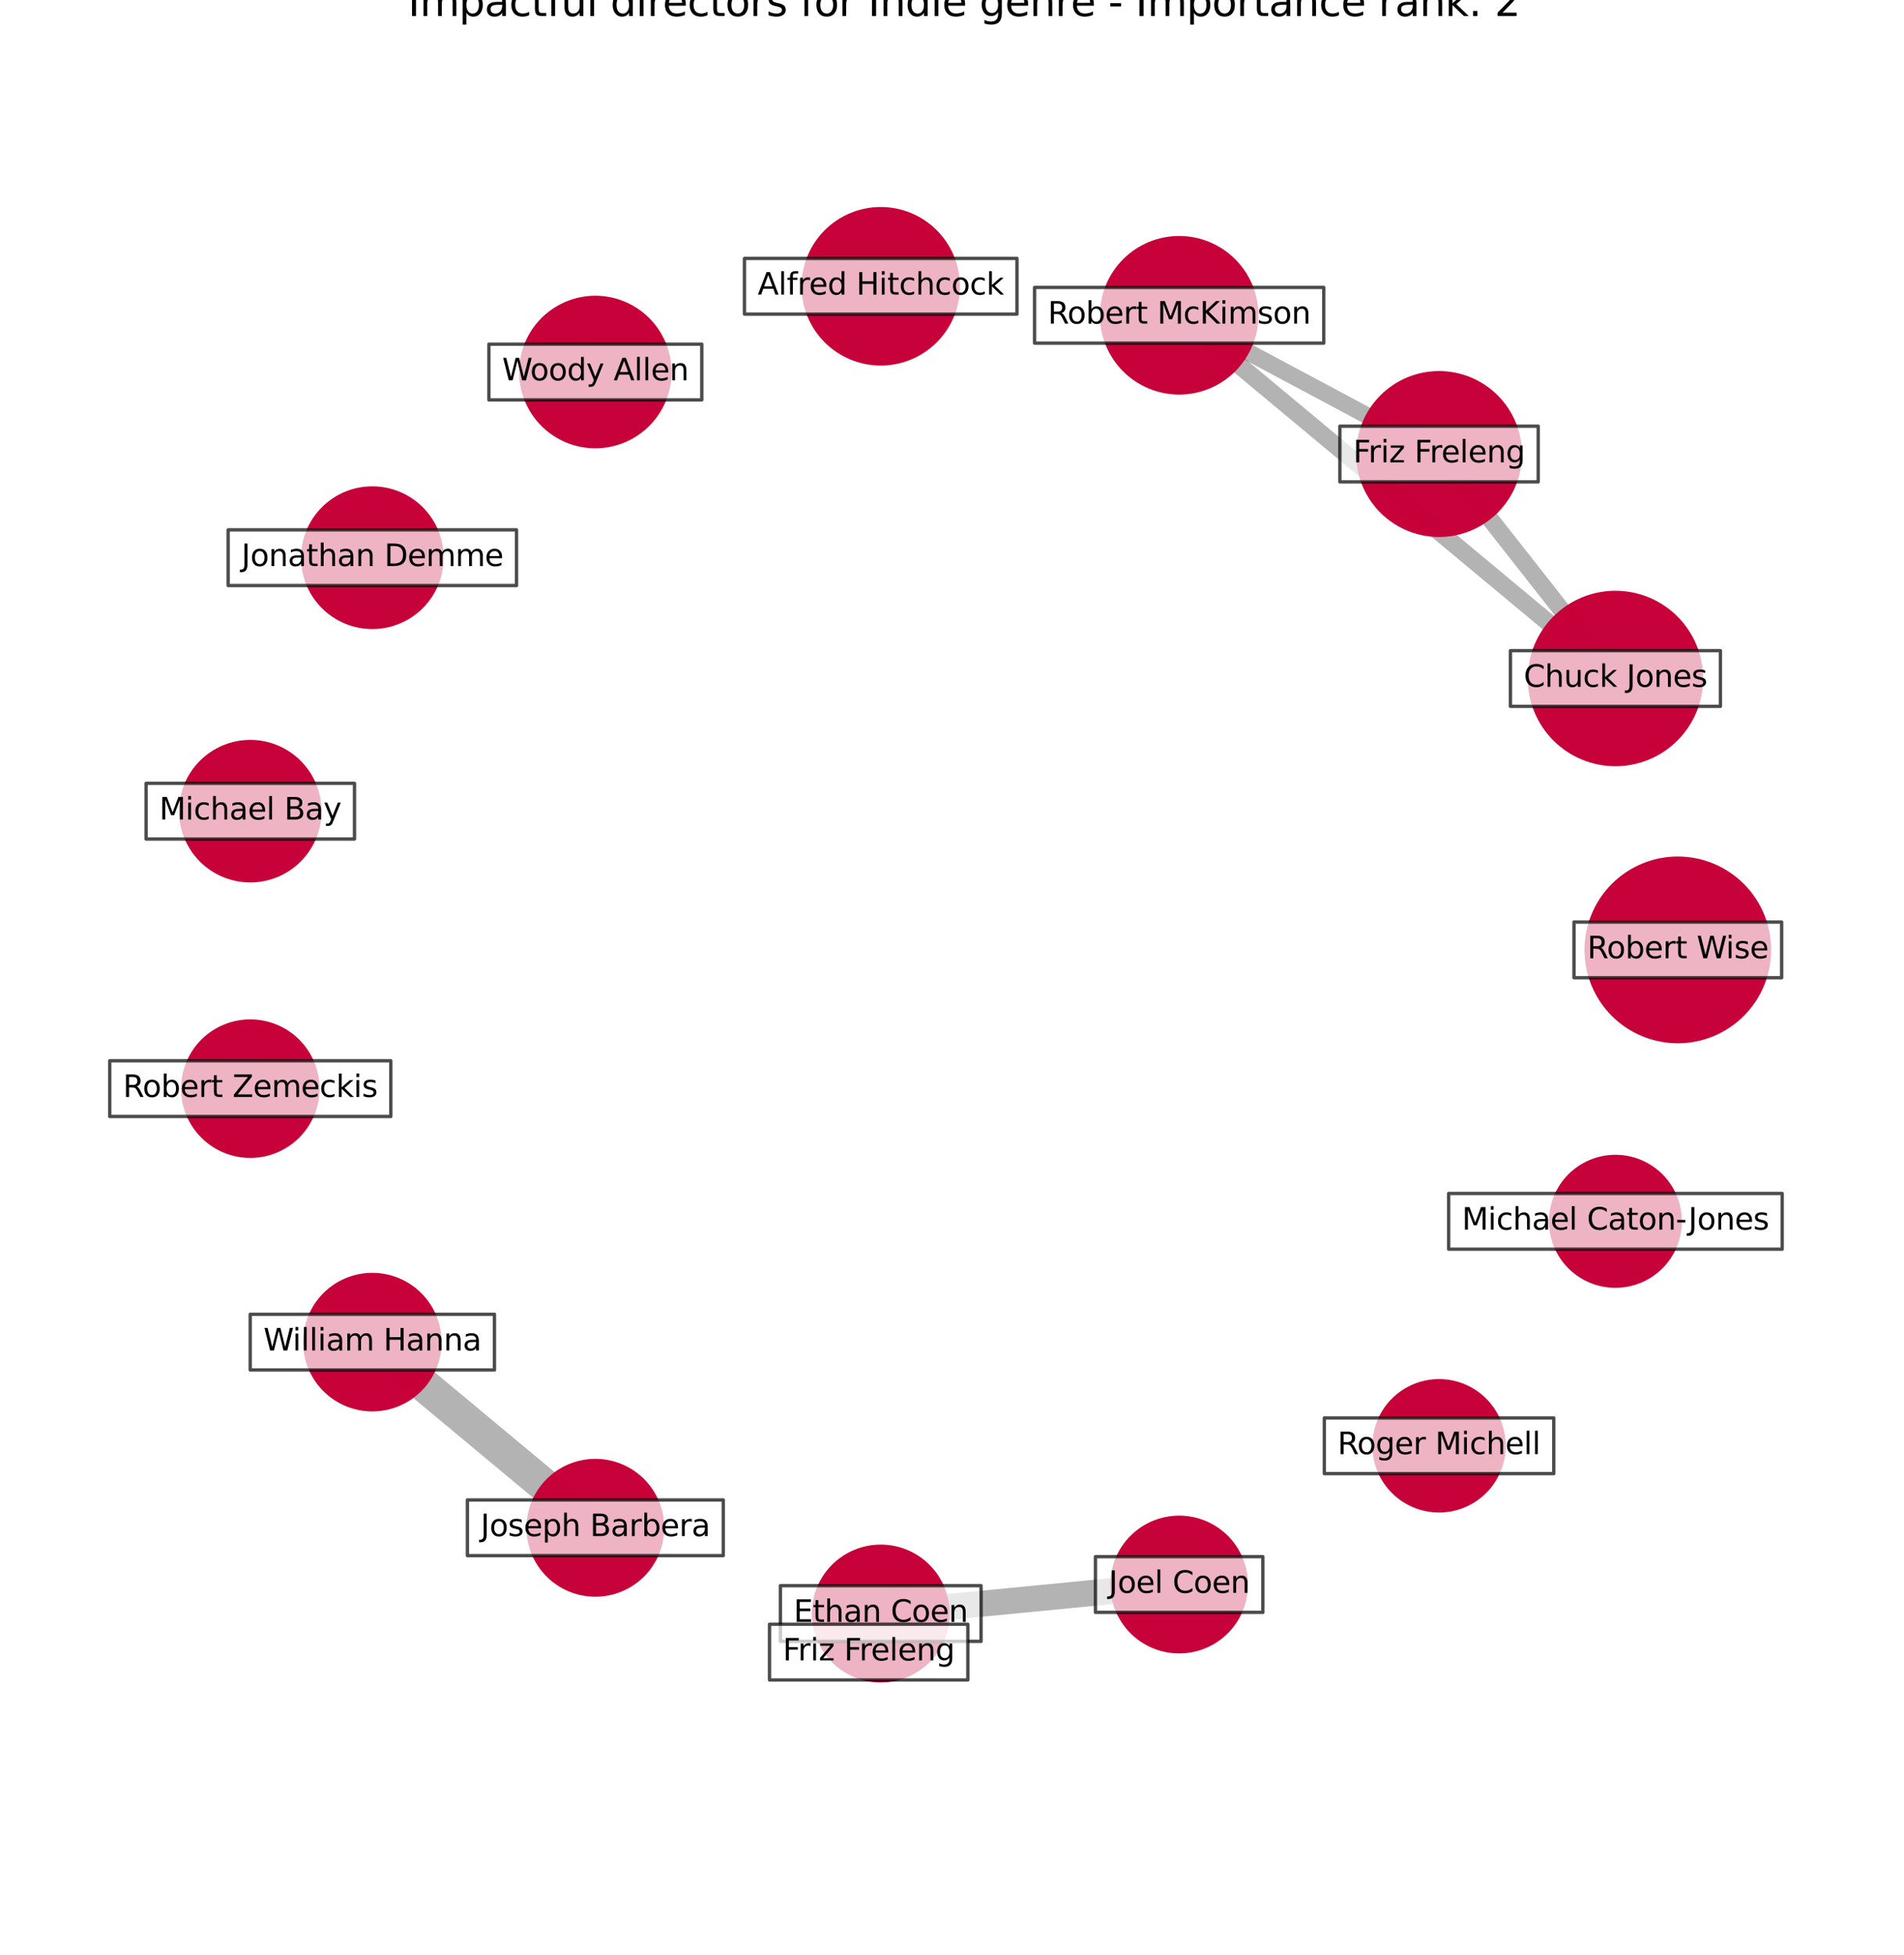 <?xml version="1.0" encoding="utf-8" standalone="no"?>
<!DOCTYPE svg PUBLIC "-//W3C//DTD SVG 1.1//EN"
  "http://www.w3.org/Graphics/SVG/1.1/DTD/svg11.dtd">
<svg xmlns:xlink="http://www.w3.org/1999/xlink" width="568.8pt" height="583.918pt" viewBox="0 0 568.8 583.918" xmlns="http://www.w3.org/2000/svg" version="1.1">
 <defs>
  <style type="text/css">*{stroke-linejoin: round; stroke-linecap: butt}</style>
 </defs>
 <g id="figure_1">
  <g id="patch_1">
   <path d="M 0 583.918 
L 568.8 583.918 
L 568.8 0 
L 0 0 
z
" style="fill: #ffffff"/>
  </g>
  <g id="axes_1">
   <g id="LineCollection_1">
    <path d="M 482.592 202.62 
L 429.9 135.584 
" clip-path="url(#pb9770c9f2b)" style="fill: none; stroke: #000000; stroke-opacity: 0.3; stroke-width: 5.162"/>
    <path d="M 482.592 202.62 
L 352.264 94.154 
" clip-path="url(#pb9770c9f2b)" style="fill: none; stroke: #000000; stroke-opacity: 0.3; stroke-width: 5.228"/>
    <path d="M 429.9 135.584 
L 352.264 94.154 
" clip-path="url(#pb9770c9f2b)" style="fill: none; stroke: #000000; stroke-opacity: 0.3; stroke-width: 5"/>
    <path d="M 111.231 400.796 
L 177.851 456.241 
" clip-path="url(#pb9770c9f2b)" style="fill: none; stroke: #000000; stroke-opacity: 0.3; stroke-width: 10"/>
    <path d="M 263.11 481.846 
L 352.264 473.185 
" clip-path="url(#pb9770c9f2b)" style="fill: none; stroke: #000000; stroke-opacity: 0.3; stroke-width: 7.767"/>
   </g>
   <g id="PathCollection_1">
    <path d="M 501.231 311.055 
C 508.494 311.055 515.46 308.17 520.596 303.034 
C 525.731 297.899 528.617 290.932 528.617 283.669 
C 528.617 276.406 525.731 269.44 520.596 264.304 
C 515.46 259.169 508.494 256.283 501.231 256.283 
C 493.968 256.283 487.001 259.169 481.866 264.304 
C 476.73 269.44 473.845 276.406 473.845 283.669 
C 473.845 290.932 476.73 297.899 481.866 303.034 
C 487.001 308.17 493.968 311.055 501.231 311.055 
z
" clip-path="url(#pb9770c9f2b)" style="fill: #c70039; fill-opacity: 0.99; stroke: #c70039; stroke-opacity: 0.99"/>
    <path d="M 482.592 228.32 
C 489.408 228.32 495.946 225.612 500.765 220.793 
C 505.585 215.973 508.293 209.435 508.293 202.62 
C 508.293 195.804 505.585 189.266 500.765 184.447 
C 495.946 179.627 489.408 176.919 482.592 176.919 
C 475.776 176.919 469.239 179.627 464.419 184.447 
C 459.6 189.266 456.892 195.804 456.892 202.62 
C 456.892 209.435 459.6 215.973 464.419 220.793 
C 469.239 225.612 475.776 228.32 482.592 228.32 
z
" clip-path="url(#pb9770c9f2b)" style="fill: #c70039; fill-opacity: 0.99; stroke: #c70039; stroke-opacity: 0.99"/>
    <path d="M 429.9 159.863 
C 436.339 159.863 442.514 157.304 447.067 152.752 
C 451.62 148.199 454.178 142.023 454.178 135.584 
C 454.178 129.145 451.62 122.969 447.067 118.417 
C 442.514 113.864 436.339 111.306 429.9 111.306 
C 423.461 111.306 417.285 113.864 412.732 118.417 
C 408.179 122.969 405.621 129.145 405.621 135.584 
C 405.621 142.023 408.179 148.199 412.732 152.752 
C 417.285 157.304 423.461 159.863 429.9 159.863 
z
" clip-path="url(#pb9770c9f2b)" style="fill: #c70039; fill-opacity: 0.99; stroke: #c70039; stroke-opacity: 0.99"/>
    <path d="M 352.264 117.335 
C 358.412 117.335 364.309 114.892 368.656 110.545 
C 373.003 106.198 375.445 100.302 375.445 94.154 
C 375.445 88.006 373.003 82.109 368.656 77.762 
C 364.309 73.415 358.412 70.973 352.264 70.973 
C 346.117 70.973 340.22 73.415 335.873 77.762 
C 331.526 82.109 329.083 88.006 329.083 94.154 
C 329.083 100.302 331.526 106.198 335.873 110.545 
C 340.22 114.892 346.117 117.335 352.264 117.335 
z
" clip-path="url(#pb9770c9f2b)" style="fill: #c70039; fill-opacity: 0.99; stroke: #c70039; stroke-opacity: 0.99"/>
    <path d="M 263.11 108.668 
C 269.256 108.668 275.151 106.226 279.497 101.88 
C 283.843 97.534 286.285 91.639 286.285 85.493 
C 286.285 79.346 283.843 73.451 279.497 69.105 
C 275.151 64.759 269.256 62.317 263.11 62.317 
C 256.963 62.317 251.068 64.759 246.722 69.105 
C 242.376 73.451 239.934 79.346 239.934 85.493 
C 239.934 91.639 242.376 97.534 246.722 101.88 
C 251.068 106.226 256.963 108.668 263.11 108.668 
z
" clip-path="url(#pb9770c9f2b)" style="fill: #c70039; fill-opacity: 0.99; stroke: #c70039; stroke-opacity: 0.99"/>
    <path d="M 177.851 133.377 
C 183.76 133.377 189.427 131.029 193.605 126.852 
C 197.783 122.674 200.13 117.006 200.13 111.098 
C 200.13 105.189 197.783 99.522 193.605 95.344 
C 189.427 91.166 183.76 88.819 177.851 88.819 
C 171.943 88.819 166.276 91.166 162.098 95.344 
C 157.92 99.522 155.572 105.189 155.572 111.098 
C 155.572 117.006 157.92 122.674 162.098 126.852 
C 166.276 131.029 171.943 133.377 177.851 133.377 
z
" clip-path="url(#pb9770c9f2b)" style="fill: #c70039; fill-opacity: 0.99; stroke: #c70039; stroke-opacity: 0.99"/>
    <path d="M 111.231 187.358 
C 116.752 187.358 122.047 185.165 125.95 181.261 
C 129.854 177.358 132.047 172.063 132.047 166.542 
C 132.047 161.022 129.854 155.727 125.95 151.823 
C 122.047 147.92 116.752 145.727 111.231 145.727 
C 105.711 145.727 100.416 147.92 96.513 151.823 
C 92.609 155.727 90.416 161.022 90.416 166.542 
C 90.416 172.063 92.609 177.358 96.513 181.261 
C 100.416 185.165 105.711 187.358 111.231 187.358 
z
" clip-path="url(#pb9770c9f2b)" style="fill: #c70039; fill-opacity: 0.99; stroke: #c70039; stroke-opacity: 0.99"/>
    <path d="M 74.769 263.025 
C 80.282 263.025 85.569 260.835 89.467 256.937 
C 93.365 253.039 95.555 247.752 95.555 242.239 
C 95.555 236.727 93.365 231.439 89.467 227.542 
C 85.569 223.644 80.282 221.454 74.769 221.454 
C 69.257 221.454 63.97 223.644 60.072 227.542 
C 56.174 231.439 53.984 236.727 53.984 242.239 
C 53.984 247.752 56.174 253.039 60.072 256.937 
C 63.97 260.835 69.257 263.025 74.769 263.025 
z
" clip-path="url(#pb9770c9f2b)" style="fill: #c70039; fill-opacity: 0.99; stroke: #c70039; stroke-opacity: 0.99"/>
    <path d="M 74.769 345.292 
C 80.124 345.292 85.261 343.164 89.047 339.378 
C 92.834 335.591 94.961 330.455 94.961 325.1 
C 94.961 319.745 92.834 314.608 89.047 310.822 
C 85.261 307.035 80.124 304.908 74.769 304.908 
C 69.414 304.908 64.278 307.035 60.491 310.822 
C 56.705 314.608 54.577 319.745 54.577 325.1 
C 54.577 330.455 56.705 335.591 60.491 339.378 
C 64.278 343.164 69.414 345.292 74.769 345.292 
z
" clip-path="url(#pb9770c9f2b)" style="fill: #c70039; fill-opacity: 0.99; stroke: #c70039; stroke-opacity: 0.99"/>
    <path d="M 111.231 420.988 
C 116.586 420.988 121.723 418.861 125.509 415.074 
C 129.296 411.288 131.423 406.151 131.423 400.796 
C 131.423 395.441 129.296 390.305 125.509 386.519 
C 121.723 382.732 116.586 380.604 111.231 380.604 
C 105.877 380.604 100.74 382.732 96.954 386.519 
C 93.167 390.305 91.039 395.441 91.039 400.796 
C 91.039 406.151 93.167 411.288 96.954 415.074 
C 100.74 418.861 105.877 420.988 111.231 420.988 
z
" clip-path="url(#pb9770c9f2b)" style="fill: #c70039; fill-opacity: 0.99; stroke: #c70039; stroke-opacity: 0.99"/>
    <path d="M 177.851 476.331 
C 183.179 476.331 188.29 474.214 192.057 470.447 
C 195.825 466.679 197.942 461.569 197.942 456.241 
C 197.942 450.913 195.825 445.802 192.057 442.035 
C 188.29 438.267 183.179 436.151 177.851 436.151 
C 172.523 436.151 167.413 438.267 163.645 442.035 
C 159.878 445.802 157.761 450.913 157.761 456.241 
C 157.761 461.569 159.878 466.679 163.645 470.447 
C 167.413 474.214 172.523 476.331 177.851 476.331 
z
" clip-path="url(#pb9770c9f2b)" style="fill: #c70039; fill-opacity: 0.99; stroke: #c70039; stroke-opacity: 0.99"/>
    <path d="M 263.11 501.936 
C 268.438 501.936 273.548 499.82 277.316 496.052 
C 281.083 492.285 283.2 487.174 283.2 481.846 
C 283.2 476.518 281.083 471.408 277.316 467.64 
C 273.548 463.873 268.438 461.756 263.11 461.756 
C 257.782 461.756 252.671 463.873 248.904 467.64 
C 245.136 471.408 243.019 476.518 243.019 481.846 
C 243.019 487.174 245.136 492.285 248.904 496.052 
C 252.671 499.82 257.782 501.936 263.11 501.936 
z
" clip-path="url(#pb9770c9f2b)" style="fill: #c70039; fill-opacity: 0.99; stroke: #c70039; stroke-opacity: 0.99"/>
    <path d="M 352.264 493.261 
C 357.589 493.261 362.696 491.146 366.461 487.381 
C 370.225 483.616 372.341 478.509 372.341 473.185 
C 372.341 467.861 370.225 462.754 366.461 458.989 
C 362.696 455.224 357.589 453.108 352.264 453.108 
C 346.94 453.108 341.833 455.224 338.068 458.989 
C 334.303 462.754 332.188 467.861 332.188 473.185 
C 332.188 478.509 334.303 483.616 338.068 487.381 
C 341.833 491.146 346.94 493.261 352.264 493.261 
z
" clip-path="url(#pb9770c9f2b)" style="fill: #c70039; fill-opacity: 0.99; stroke: #c70039; stroke-opacity: 0.99"/>
    <path d="M 429.9 451.181 
C 435.052 451.181 439.993 449.134 443.636 445.491 
C 447.279 441.848 449.326 436.906 449.326 431.755 
C 449.326 426.603 447.279 421.661 443.636 418.018 
C 439.993 414.375 435.052 412.328 429.9 412.328 
C 424.748 412.328 419.806 414.375 416.164 418.018 
C 412.521 421.661 410.474 426.603 410.474 431.755 
C 410.474 436.906 412.521 441.848 416.164 445.491 
C 419.806 449.134 424.748 451.181 429.9 451.181 
z
" clip-path="url(#pb9770c9f2b)" style="fill: #c70039; fill-opacity: 0.99; stroke: #c70039; stroke-opacity: 0.99"/>
    <path d="M 482.592 384.084 
C 487.728 384.084 492.654 382.044 496.285 378.412 
C 499.917 374.781 501.957 369.855 501.957 364.719 
C 501.957 359.583 499.917 354.657 496.285 351.026 
C 492.654 347.395 487.728 345.354 482.592 345.354 
C 477.457 345.354 472.531 347.395 468.899 351.026 
C 465.268 354.657 463.227 359.583 463.227 364.719 
C 463.227 369.855 465.268 374.781 468.899 378.412 
C 472.531 382.044 477.457 384.084 482.592 384.084 
z
" clip-path="url(#pb9770c9f2b)" style="fill: #c70039; fill-opacity: 0.99; stroke: #c70039; stroke-opacity: 0.99"/>
   </g>
   <g id="text_1">
    <g id="patch_2">
     <path d="M 470.212 291.985 
L 532.25 291.985 
L 532.25 275.354 
L 470.212 275.354 
z
" clip-path="url(#pb9770c9f2b)" style="fill: #ffffff; opacity: 0.7; stroke: #000000; stroke-linejoin: miter"/>
    </g>
    <g clip-path="url(#pb9770c9f2b)">
     <!-- Robert Wise -->
     <g transform="translate(474.172 286.153)scale(0.09 -0.09)">
      <defs>
       <path id="DejaVuSans-52" d="M 2841 2188 
Q 3044 2119 3236 1894 
Q 3428 1669 3622 1275 
L 4263 0 
L 3584 0 
L 2988 1197 
Q 2756 1666 2539 1819 
Q 2322 1972 1947 1972 
L 1259 1972 
L 1259 0 
L 628 0 
L 628 4666 
L 2053 4666 
Q 2853 4666 3247 4331 
Q 3641 3997 3641 3322 
Q 3641 2881 3436 2590 
Q 3231 2300 2841 2188 
z
M 1259 4147 
L 1259 2491 
L 2053 2491 
Q 2509 2491 2742 2702 
Q 2975 2913 2975 3322 
Q 2975 3731 2742 3939 
Q 2509 4147 2053 4147 
L 1259 4147 
z
" transform="scale(0.016)"/>
       <path id="DejaVuSans-6f" d="M 1959 3097 
Q 1497 3097 1228 2736 
Q 959 2375 959 1747 
Q 959 1119 1226 758 
Q 1494 397 1959 397 
Q 2419 397 2687 759 
Q 2956 1122 2956 1747 
Q 2956 2369 2687 2733 
Q 2419 3097 1959 3097 
z
M 1959 3584 
Q 2709 3584 3137 3096 
Q 3566 2609 3566 1747 
Q 3566 888 3137 398 
Q 2709 -91 1959 -91 
Q 1206 -91 779 398 
Q 353 888 353 1747 
Q 353 2609 779 3096 
Q 1206 3584 1959 3584 
z
" transform="scale(0.016)"/>
       <path id="DejaVuSans-62" d="M 3116 1747 
Q 3116 2381 2855 2742 
Q 2594 3103 2138 3103 
Q 1681 3103 1420 2742 
Q 1159 2381 1159 1747 
Q 1159 1113 1420 752 
Q 1681 391 2138 391 
Q 2594 391 2855 752 
Q 3116 1113 3116 1747 
z
M 1159 2969 
Q 1341 3281 1617 3432 
Q 1894 3584 2278 3584 
Q 2916 3584 3314 3078 
Q 3713 2572 3713 1747 
Q 3713 922 3314 415 
Q 2916 -91 2278 -91 
Q 1894 -91 1617 61 
Q 1341 213 1159 525 
L 1159 0 
L 581 0 
L 581 4863 
L 1159 4863 
L 1159 2969 
z
" transform="scale(0.016)"/>
       <path id="DejaVuSans-65" d="M 3597 1894 
L 3597 1613 
L 953 1613 
Q 991 1019 1311 708 
Q 1631 397 2203 397 
Q 2534 397 2845 478 
Q 3156 559 3463 722 
L 3463 178 
Q 3153 47 2828 -22 
Q 2503 -91 2169 -91 
Q 1331 -91 842 396 
Q 353 884 353 1716 
Q 353 2575 817 3079 
Q 1281 3584 2069 3584 
Q 2775 3584 3186 3129 
Q 3597 2675 3597 1894 
z
M 3022 2063 
Q 3016 2534 2758 2815 
Q 2500 3097 2075 3097 
Q 1594 3097 1305 2825 
Q 1016 2553 972 2059 
L 3022 2063 
z
" transform="scale(0.016)"/>
       <path id="DejaVuSans-72" d="M 2631 2963 
Q 2534 3019 2420 3045 
Q 2306 3072 2169 3072 
Q 1681 3072 1420 2755 
Q 1159 2438 1159 1844 
L 1159 0 
L 581 0 
L 581 3500 
L 1159 3500 
L 1159 2956 
Q 1341 3275 1631 3429 
Q 1922 3584 2338 3584 
Q 2397 3584 2469 3576 
Q 2541 3569 2628 3553 
L 2631 2963 
z
" transform="scale(0.016)"/>
       <path id="DejaVuSans-74" d="M 1172 4494 
L 1172 3500 
L 2356 3500 
L 2356 3053 
L 1172 3053 
L 1172 1153 
Q 1172 725 1289 603 
Q 1406 481 1766 481 
L 2356 481 
L 2356 0 
L 1766 0 
Q 1100 0 847 248 
Q 594 497 594 1153 
L 594 3053 
L 172 3053 
L 172 3500 
L 594 3500 
L 594 4494 
L 1172 4494 
z
" transform="scale(0.016)"/>
       <path id="DejaVuSans-20" transform="scale(0.016)"/>
       <path id="DejaVuSans-57" d="M 213 4666 
L 850 4666 
L 1831 722 
L 2809 4666 
L 3519 4666 
L 4500 722 
L 5478 4666 
L 6119 4666 
L 4947 0 
L 4153 0 
L 3169 4050 
L 2175 0 
L 1381 0 
L 213 4666 
z
" transform="scale(0.016)"/>
       <path id="DejaVuSans-69" d="M 603 3500 
L 1178 3500 
L 1178 0 
L 603 0 
L 603 3500 
z
M 603 4863 
L 1178 4863 
L 1178 4134 
L 603 4134 
L 603 4863 
z
" transform="scale(0.016)"/>
       <path id="DejaVuSans-73" d="M 2834 3397 
L 2834 2853 
Q 2591 2978 2328 3040 
Q 2066 3103 1784 3103 
Q 1356 3103 1142 2972 
Q 928 2841 928 2578 
Q 928 2378 1081 2264 
Q 1234 2150 1697 2047 
L 1894 2003 
Q 2506 1872 2764 1633 
Q 3022 1394 3022 966 
Q 3022 478 2636 193 
Q 2250 -91 1575 -91 
Q 1294 -91 989 -36 
Q 684 19 347 128 
L 347 722 
Q 666 556 975 473 
Q 1284 391 1588 391 
Q 1994 391 2212 530 
Q 2431 669 2431 922 
Q 2431 1156 2273 1281 
Q 2116 1406 1581 1522 
L 1381 1569 
Q 847 1681 609 1914 
Q 372 2147 372 2553 
Q 372 3047 722 3315 
Q 1072 3584 1716 3584 
Q 2034 3584 2315 3537 
Q 2597 3491 2834 3397 
z
" transform="scale(0.016)"/>
      </defs>
      <use xlink:href="#DejaVuSans-52"/>
      <use xlink:href="#DejaVuSans-6f" x="64.982"/>
      <use xlink:href="#DejaVuSans-62" x="126.164"/>
      <use xlink:href="#DejaVuSans-65" x="189.641"/>
      <use xlink:href="#DejaVuSans-72" x="251.164"/>
      <use xlink:href="#DejaVuSans-74" x="292.277"/>
      <use xlink:href="#DejaVuSans-20" x="331.486"/>
      <use xlink:href="#DejaVuSans-57" x="363.273"/>
      <use xlink:href="#DejaVuSans-69" x="459.9"/>
      <use xlink:href="#DejaVuSans-73" x="487.684"/>
      <use xlink:href="#DejaVuSans-65" x="539.783"/>
     </g>
    </g>
   </g>
   <g id="text_2">
    <g id="patch_3">
     <path d="M 451.23 210.935 
L 513.955 210.935 
L 513.955 194.304 
L 451.23 194.304 
z
" clip-path="url(#pb9770c9f2b)" style="fill: #ffffff; opacity: 0.7; stroke: #000000; stroke-linejoin: miter"/>
    </g>
    <g clip-path="url(#pb9770c9f2b)">
     <!-- Chuck Jones -->
     <g transform="translate(455.19 205.103)scale(0.09 -0.09)">
      <defs>
       <path id="DejaVuSans-43" d="M 4122 4306 
L 4122 3641 
Q 3803 3938 3442 4084 
Q 3081 4231 2675 4231 
Q 1875 4231 1450 3742 
Q 1025 3253 1025 2328 
Q 1025 1406 1450 917 
Q 1875 428 2675 428 
Q 3081 428 3442 575 
Q 3803 722 4122 1019 
L 4122 359 
Q 3791 134 3420 21 
Q 3050 -91 2638 -91 
Q 1578 -91 968 557 
Q 359 1206 359 2328 
Q 359 3453 968 4101 
Q 1578 4750 2638 4750 
Q 3056 4750 3426 4639 
Q 3797 4528 4122 4306 
z
" transform="scale(0.016)"/>
       <path id="DejaVuSans-68" d="M 3513 2113 
L 3513 0 
L 2938 0 
L 2938 2094 
Q 2938 2591 2744 2837 
Q 2550 3084 2163 3084 
Q 1697 3084 1428 2787 
Q 1159 2491 1159 1978 
L 1159 0 
L 581 0 
L 581 4863 
L 1159 4863 
L 1159 2956 
Q 1366 3272 1645 3428 
Q 1925 3584 2291 3584 
Q 2894 3584 3203 3211 
Q 3513 2838 3513 2113 
z
" transform="scale(0.016)"/>
       <path id="DejaVuSans-75" d="M 544 1381 
L 544 3500 
L 1119 3500 
L 1119 1403 
Q 1119 906 1312 657 
Q 1506 409 1894 409 
Q 2359 409 2629 706 
Q 2900 1003 2900 1516 
L 2900 3500 
L 3475 3500 
L 3475 0 
L 2900 0 
L 2900 538 
Q 2691 219 2414 64 
Q 2138 -91 1772 -91 
Q 1169 -91 856 284 
Q 544 659 544 1381 
z
M 1991 3584 
L 1991 3584 
z
" transform="scale(0.016)"/>
       <path id="DejaVuSans-63" d="M 3122 3366 
L 3122 2828 
Q 2878 2963 2633 3030 
Q 2388 3097 2138 3097 
Q 1578 3097 1268 2742 
Q 959 2388 959 1747 
Q 959 1106 1268 751 
Q 1578 397 2138 397 
Q 2388 397 2633 464 
Q 2878 531 3122 666 
L 3122 134 
Q 2881 22 2623 -34 
Q 2366 -91 2075 -91 
Q 1284 -91 818 406 
Q 353 903 353 1747 
Q 353 2603 823 3093 
Q 1294 3584 2113 3584 
Q 2378 3584 2631 3529 
Q 2884 3475 3122 3366 
z
" transform="scale(0.016)"/>
       <path id="DejaVuSans-6b" d="M 581 4863 
L 1159 4863 
L 1159 1991 
L 2875 3500 
L 3609 3500 
L 1753 1863 
L 3688 0 
L 2938 0 
L 1159 1709 
L 1159 0 
L 581 0 
L 581 4863 
z
" transform="scale(0.016)"/>
       <path id="DejaVuSans-4a" d="M 628 4666 
L 1259 4666 
L 1259 325 
Q 1259 -519 939 -900 
Q 619 -1281 -91 -1281 
L -331 -1281 
L -331 -750 
L -134 -750 
Q 284 -750 456 -515 
Q 628 -281 628 325 
L 628 4666 
z
" transform="scale(0.016)"/>
       <path id="DejaVuSans-6e" d="M 3513 2113 
L 3513 0 
L 2938 0 
L 2938 2094 
Q 2938 2591 2744 2837 
Q 2550 3084 2163 3084 
Q 1697 3084 1428 2787 
Q 1159 2491 1159 1978 
L 1159 0 
L 581 0 
L 581 3500 
L 1159 3500 
L 1159 2956 
Q 1366 3272 1645 3428 
Q 1925 3584 2291 3584 
Q 2894 3584 3203 3211 
Q 3513 2838 3513 2113 
z
" transform="scale(0.016)"/>
      </defs>
      <use xlink:href="#DejaVuSans-43"/>
      <use xlink:href="#DejaVuSans-68" x="69.824"/>
      <use xlink:href="#DejaVuSans-75" x="133.203"/>
      <use xlink:href="#DejaVuSans-63" x="196.582"/>
      <use xlink:href="#DejaVuSans-6b" x="251.562"/>
      <use xlink:href="#DejaVuSans-20" x="309.473"/>
      <use xlink:href="#DejaVuSans-4a" x="341.26"/>
      <use xlink:href="#DejaVuSans-6f" x="370.752"/>
      <use xlink:href="#DejaVuSans-6e" x="431.934"/>
      <use xlink:href="#DejaVuSans-65" x="495.312"/>
      <use xlink:href="#DejaVuSans-73" x="556.836"/>
     </g>
    </g>
   </g>
   <g id="text_3">
    <g id="patch_4">
     <path d="M 400.279 143.899 
L 459.521 143.899 
L 459.521 127.269 
L 400.279 127.269 
z
" clip-path="url(#pb9770c9f2b)" style="fill: #ffffff; opacity: 0.7; stroke: #000000; stroke-linejoin: miter"/>
    </g>
    <g clip-path="url(#pb9770c9f2b)">
     <!-- Friz Freleng -->
     <g transform="translate(404.239 138.068)scale(0.09 -0.09)">
      <defs>
       <path id="DejaVuSans-46" d="M 628 4666 
L 3309 4666 
L 3309 4134 
L 1259 4134 
L 1259 2759 
L 3109 2759 
L 3109 2228 
L 1259 2228 
L 1259 0 
L 628 0 
L 628 4666 
z
" transform="scale(0.016)"/>
       <path id="DejaVuSans-7a" d="M 353 3500 
L 3084 3500 
L 3084 2975 
L 922 459 
L 3084 459 
L 3084 0 
L 275 0 
L 275 525 
L 2438 3041 
L 353 3041 
L 353 3500 
z
" transform="scale(0.016)"/>
       <path id="DejaVuSans-6c" d="M 603 4863 
L 1178 4863 
L 1178 0 
L 603 0 
L 603 4863 
z
" transform="scale(0.016)"/>
       <path id="DejaVuSans-67" d="M 2906 1791 
Q 2906 2416 2648 2759 
Q 2391 3103 1925 3103 
Q 1463 3103 1205 2759 
Q 947 2416 947 1791 
Q 947 1169 1205 825 
Q 1463 481 1925 481 
Q 2391 481 2648 825 
Q 2906 1169 2906 1791 
z
M 3481 434 
Q 3481 -459 3084 -895 
Q 2688 -1331 1869 -1331 
Q 1566 -1331 1297 -1286 
Q 1028 -1241 775 -1147 
L 775 -588 
Q 1028 -725 1275 -790 
Q 1522 -856 1778 -856 
Q 2344 -856 2625 -561 
Q 2906 -266 2906 331 
L 2906 616 
Q 2728 306 2450 153 
Q 2172 0 1784 0 
Q 1141 0 747 490 
Q 353 981 353 1791 
Q 353 2603 747 3093 
Q 1141 3584 1784 3584 
Q 2172 3584 2450 3431 
Q 2728 3278 2906 2969 
L 2906 3500 
L 3481 3500 
L 3481 434 
z
" transform="scale(0.016)"/>
      </defs>
      <use xlink:href="#DejaVuSans-46"/>
      <use xlink:href="#DejaVuSans-72" x="50.27"/>
      <use xlink:href="#DejaVuSans-69" x="91.383"/>
      <use xlink:href="#DejaVuSans-7a" x="119.166"/>
      <use xlink:href="#DejaVuSans-20" x="171.656"/>
      <use xlink:href="#DejaVuSans-46" x="203.443"/>
      <use xlink:href="#DejaVuSans-72" x="253.713"/>
      <use xlink:href="#DejaVuSans-65" x="292.576"/>
      <use xlink:href="#DejaVuSans-6c" x="354.1"/>
      <use xlink:href="#DejaVuSans-65" x="381.883"/>
      <use xlink:href="#DejaVuSans-6e" x="443.406"/>
      <use xlink:href="#DejaVuSans-67" x="506.785"/>
     </g>
    </g>
   </g>
   <g id="text_4">
    <g id="patch_5">
     <path d="M 309.066 102.469 
L 395.463 102.469 
L 395.463 85.839 
L 309.066 85.839 
z
" clip-path="url(#pb9770c9f2b)" style="fill: #ffffff; opacity: 0.7; stroke: #000000; stroke-linejoin: miter"/>
    </g>
    <g clip-path="url(#pb9770c9f2b)">
     <!-- Robert McKimson -->
     <g transform="translate(313.026 96.637)scale(0.09 -0.09)">
      <defs>
       <path id="DejaVuSans-4d" d="M 628 4666 
L 1569 4666 
L 2759 1491 
L 3956 4666 
L 4897 4666 
L 4897 0 
L 4281 0 
L 4281 4097 
L 3078 897 
L 2444 897 
L 1241 4097 
L 1241 0 
L 628 0 
L 628 4666 
z
" transform="scale(0.016)"/>
       <path id="DejaVuSans-4b" d="M 628 4666 
L 1259 4666 
L 1259 2694 
L 3353 4666 
L 4166 4666 
L 1850 2491 
L 4331 0 
L 3500 0 
L 1259 2247 
L 1259 0 
L 628 0 
L 628 4666 
z
" transform="scale(0.016)"/>
       <path id="DejaVuSans-6d" d="M 3328 2828 
Q 3544 3216 3844 3400 
Q 4144 3584 4550 3584 
Q 5097 3584 5394 3201 
Q 5691 2819 5691 2113 
L 5691 0 
L 5113 0 
L 5113 2094 
Q 5113 2597 4934 2840 
Q 4756 3084 4391 3084 
Q 3944 3084 3684 2787 
Q 3425 2491 3425 1978 
L 3425 0 
L 2847 0 
L 2847 2094 
Q 2847 2600 2669 2842 
Q 2491 3084 2119 3084 
Q 1678 3084 1418 2786 
Q 1159 2488 1159 1978 
L 1159 0 
L 581 0 
L 581 3500 
L 1159 3500 
L 1159 2956 
Q 1356 3278 1631 3431 
Q 1906 3584 2284 3584 
Q 2666 3584 2933 3390 
Q 3200 3197 3328 2828 
z
" transform="scale(0.016)"/>
      </defs>
      <use xlink:href="#DejaVuSans-52"/>
      <use xlink:href="#DejaVuSans-6f" x="64.982"/>
      <use xlink:href="#DejaVuSans-62" x="126.164"/>
      <use xlink:href="#DejaVuSans-65" x="189.641"/>
      <use xlink:href="#DejaVuSans-72" x="251.164"/>
      <use xlink:href="#DejaVuSans-74" x="292.277"/>
      <use xlink:href="#DejaVuSans-20" x="331.486"/>
      <use xlink:href="#DejaVuSans-4d" x="363.273"/>
      <use xlink:href="#DejaVuSans-63" x="449.553"/>
      <use xlink:href="#DejaVuSans-4b" x="504.533"/>
      <use xlink:href="#DejaVuSans-69" x="570.109"/>
      <use xlink:href="#DejaVuSans-6d" x="597.893"/>
      <use xlink:href="#DejaVuSans-73" x="695.305"/>
      <use xlink:href="#DejaVuSans-6f" x="747.404"/>
      <use xlink:href="#DejaVuSans-6e" x="808.586"/>
     </g>
    </g>
   </g>
   <g id="text_5">
    <g id="patch_6">
     <path d="M 222.4 93.808 
L 303.819 93.808 
L 303.819 77.177 
L 222.4 77.177 
z
" clip-path="url(#pb9770c9f2b)" style="fill: #ffffff; opacity: 0.7; stroke: #000000; stroke-linejoin: miter"/>
    </g>
    <g clip-path="url(#pb9770c9f2b)">
     <!-- Alfred Hitchcock -->
     <g transform="translate(226.36 87.976)scale(0.09 -0.09)">
      <defs>
       <path id="DejaVuSans-41" d="M 2188 4044 
L 1331 1722 
L 3047 1722 
L 2188 4044 
z
M 1831 4666 
L 2547 4666 
L 4325 0 
L 3669 0 
L 3244 1197 
L 1141 1197 
L 716 0 
L 50 0 
L 1831 4666 
z
" transform="scale(0.016)"/>
       <path id="DejaVuSans-66" d="M 2375 4863 
L 2375 4384 
L 1825 4384 
Q 1516 4384 1395 4259 
Q 1275 4134 1275 3809 
L 1275 3500 
L 2222 3500 
L 2222 3053 
L 1275 3053 
L 1275 0 
L 697 0 
L 697 3053 
L 147 3053 
L 147 3500 
L 697 3500 
L 697 3744 
Q 697 4328 969 4595 
Q 1241 4863 1831 4863 
L 2375 4863 
z
" transform="scale(0.016)"/>
       <path id="DejaVuSans-64" d="M 2906 2969 
L 2906 4863 
L 3481 4863 
L 3481 0 
L 2906 0 
L 2906 525 
Q 2725 213 2448 61 
Q 2172 -91 1784 -91 
Q 1150 -91 751 415 
Q 353 922 353 1747 
Q 353 2572 751 3078 
Q 1150 3584 1784 3584 
Q 2172 3584 2448 3432 
Q 2725 3281 2906 2969 
z
M 947 1747 
Q 947 1113 1208 752 
Q 1469 391 1925 391 
Q 2381 391 2643 752 
Q 2906 1113 2906 1747 
Q 2906 2381 2643 2742 
Q 2381 3103 1925 3103 
Q 1469 3103 1208 2742 
Q 947 2381 947 1747 
z
" transform="scale(0.016)"/>
       <path id="DejaVuSans-48" d="M 628 4666 
L 1259 4666 
L 1259 2753 
L 3553 2753 
L 3553 4666 
L 4184 4666 
L 4184 0 
L 3553 0 
L 3553 2222 
L 1259 2222 
L 1259 0 
L 628 0 
L 628 4666 
z
" transform="scale(0.016)"/>
      </defs>
      <use xlink:href="#DejaVuSans-41"/>
      <use xlink:href="#DejaVuSans-6c" x="68.408"/>
      <use xlink:href="#DejaVuSans-66" x="96.191"/>
      <use xlink:href="#DejaVuSans-72" x="131.396"/>
      <use xlink:href="#DejaVuSans-65" x="170.26"/>
      <use xlink:href="#DejaVuSans-64" x="231.783"/>
      <use xlink:href="#DejaVuSans-20" x="295.26"/>
      <use xlink:href="#DejaVuSans-48" x="327.047"/>
      <use xlink:href="#DejaVuSans-69" x="402.242"/>
      <use xlink:href="#DejaVuSans-74" x="430.025"/>
      <use xlink:href="#DejaVuSans-63" x="469.234"/>
      <use xlink:href="#DejaVuSans-68" x="524.215"/>
      <use xlink:href="#DejaVuSans-63" x="587.594"/>
      <use xlink:href="#DejaVuSans-6f" x="642.574"/>
      <use xlink:href="#DejaVuSans-63" x="703.756"/>
      <use xlink:href="#DejaVuSans-6b" x="758.736"/>
     </g>
    </g>
   </g>
   <g id="text_6">
    <g id="patch_7">
     <path d="M 146.05 119.413 
L 209.653 119.413 
L 209.653 102.783 
L 146.05 102.783 
z
" clip-path="url(#pb9770c9f2b)" style="fill: #ffffff; opacity: 0.7; stroke: #000000; stroke-linejoin: miter"/>
    </g>
    <g clip-path="url(#pb9770c9f2b)">
     <!-- Woody Allen -->
     <g transform="translate(150.01 113.581)scale(0.09 -0.09)">
      <defs>
       <path id="DejaVuSans-79" d="M 2059 -325 
Q 1816 -950 1584 -1140 
Q 1353 -1331 966 -1331 
L 506 -1331 
L 506 -850 
L 844 -850 
Q 1081 -850 1212 -737 
Q 1344 -625 1503 -206 
L 1606 56 
L 191 3500 
L 800 3500 
L 1894 763 
L 2988 3500 
L 3597 3500 
L 2059 -325 
z
" transform="scale(0.016)"/>
      </defs>
      <use xlink:href="#DejaVuSans-57"/>
      <use xlink:href="#DejaVuSans-6f" x="93.002"/>
      <use xlink:href="#DejaVuSans-6f" x="154.184"/>
      <use xlink:href="#DejaVuSans-64" x="215.365"/>
      <use xlink:href="#DejaVuSans-79" x="278.842"/>
      <use xlink:href="#DejaVuSans-20" x="338.021"/>
      <use xlink:href="#DejaVuSans-41" x="369.809"/>
      <use xlink:href="#DejaVuSans-6c" x="438.217"/>
      <use xlink:href="#DejaVuSans-6c" x="466"/>
      <use xlink:href="#DejaVuSans-65" x="493.783"/>
      <use xlink:href="#DejaVuSans-6e" x="555.307"/>
     </g>
    </g>
   </g>
   <g id="text_7">
    <g id="patch_8">
     <path d="M 68.156 174.857 
L 154.307 174.857 
L 154.307 158.227 
L 68.156 158.227 
z
" clip-path="url(#pb9770c9f2b)" style="fill: #ffffff; opacity: 0.7; stroke: #000000; stroke-linejoin: miter"/>
    </g>
    <g clip-path="url(#pb9770c9f2b)">
     <!-- Jonathan Demme -->
     <g transform="translate(72.116 169.026)scale(0.09 -0.09)">
      <defs>
       <path id="DejaVuSans-61" d="M 2194 1759 
Q 1497 1759 1228 1600 
Q 959 1441 959 1056 
Q 959 750 1161 570 
Q 1363 391 1709 391 
Q 2188 391 2477 730 
Q 2766 1069 2766 1631 
L 2766 1759 
L 2194 1759 
z
M 3341 1997 
L 3341 0 
L 2766 0 
L 2766 531 
Q 2569 213 2275 61 
Q 1981 -91 1556 -91 
Q 1019 -91 701 211 
Q 384 513 384 1019 
Q 384 1609 779 1909 
Q 1175 2209 1959 2209 
L 2766 2209 
L 2766 2266 
Q 2766 2663 2505 2880 
Q 2244 3097 1772 3097 
Q 1472 3097 1187 3025 
Q 903 2953 641 2809 
L 641 3341 
Q 956 3463 1253 3523 
Q 1550 3584 1831 3584 
Q 2591 3584 2966 3190 
Q 3341 2797 3341 1997 
z
" transform="scale(0.016)"/>
       <path id="DejaVuSans-44" d="M 1259 4147 
L 1259 519 
L 2022 519 
Q 2988 519 3436 956 
Q 3884 1394 3884 2338 
Q 3884 3275 3436 3711 
Q 2988 4147 2022 4147 
L 1259 4147 
z
M 628 4666 
L 1925 4666 
Q 3281 4666 3915 4102 
Q 4550 3538 4550 2338 
Q 4550 1131 3912 565 
Q 3275 0 1925 0 
L 628 0 
L 628 4666 
z
" transform="scale(0.016)"/>
      </defs>
      <use xlink:href="#DejaVuSans-4a"/>
      <use xlink:href="#DejaVuSans-6f" x="29.492"/>
      <use xlink:href="#DejaVuSans-6e" x="90.674"/>
      <use xlink:href="#DejaVuSans-61" x="154.053"/>
      <use xlink:href="#DejaVuSans-74" x="215.332"/>
      <use xlink:href="#DejaVuSans-68" x="254.541"/>
      <use xlink:href="#DejaVuSans-61" x="317.92"/>
      <use xlink:href="#DejaVuSans-6e" x="379.199"/>
      <use xlink:href="#DejaVuSans-20" x="442.578"/>
      <use xlink:href="#DejaVuSans-44" x="474.365"/>
      <use xlink:href="#DejaVuSans-65" x="551.367"/>
      <use xlink:href="#DejaVuSans-6d" x="612.891"/>
      <use xlink:href="#DejaVuSans-6d" x="710.303"/>
      <use xlink:href="#DejaVuSans-65" x="807.715"/>
     </g>
    </g>
   </g>
   <g id="text_8">
    <g id="patch_9">
     <path d="M 43.635 250.554 
L 105.904 250.554 
L 105.904 233.924 
L 43.635 233.924 
z
" clip-path="url(#pb9770c9f2b)" style="fill: #ffffff; opacity: 0.7; stroke: #000000; stroke-linejoin: miter"/>
    </g>
    <g clip-path="url(#pb9770c9f2b)">
     <!-- Michael Bay -->
     <g transform="translate(47.595 244.723)scale(0.09 -0.09)">
      <defs>
       <path id="DejaVuSans-42" d="M 1259 2228 
L 1259 519 
L 2272 519 
Q 2781 519 3026 730 
Q 3272 941 3272 1375 
Q 3272 1813 3026 2020 
Q 2781 2228 2272 2228 
L 1259 2228 
z
M 1259 4147 
L 1259 2741 
L 2194 2741 
Q 2656 2741 2882 2914 
Q 3109 3088 3109 3444 
Q 3109 3797 2882 3972 
Q 2656 4147 2194 4147 
L 1259 4147 
z
M 628 4666 
L 2241 4666 
Q 2963 4666 3353 4366 
Q 3744 4066 3744 3513 
Q 3744 3084 3544 2831 
Q 3344 2578 2956 2516 
Q 3422 2416 3680 2098 
Q 3938 1781 3938 1306 
Q 3938 681 3513 340 
Q 3088 0 2303 0 
L 628 0 
L 628 4666 
z
" transform="scale(0.016)"/>
      </defs>
      <use xlink:href="#DejaVuSans-4d"/>
      <use xlink:href="#DejaVuSans-69" x="86.279"/>
      <use xlink:href="#DejaVuSans-63" x="114.062"/>
      <use xlink:href="#DejaVuSans-68" x="169.043"/>
      <use xlink:href="#DejaVuSans-61" x="232.422"/>
      <use xlink:href="#DejaVuSans-65" x="293.701"/>
      <use xlink:href="#DejaVuSans-6c" x="355.225"/>
      <use xlink:href="#DejaVuSans-20" x="383.008"/>
      <use xlink:href="#DejaVuSans-42" x="414.795"/>
      <use xlink:href="#DejaVuSans-61" x="483.398"/>
      <use xlink:href="#DejaVuSans-79" x="544.678"/>
     </g>
    </g>
   </g>
   <g id="text_9">
    <g id="patch_10">
     <path d="M 32.784 333.415 
L 116.755 333.415 
L 116.755 316.784 
L 32.784 316.784 
z
" clip-path="url(#pb9770c9f2b)" style="fill: #ffffff; opacity: 0.7; stroke: #000000; stroke-linejoin: miter"/>
    </g>
    <g clip-path="url(#pb9770c9f2b)">
     <!-- Robert Zemeckis -->
     <g transform="translate(36.744 327.583)scale(0.09 -0.09)">
      <defs>
       <path id="DejaVuSans-5a" d="M 359 4666 
L 4025 4666 
L 4025 4184 
L 1075 531 
L 4097 531 
L 4097 0 
L 288 0 
L 288 481 
L 3238 4134 
L 359 4134 
L 359 4666 
z
" transform="scale(0.016)"/>
      </defs>
      <use xlink:href="#DejaVuSans-52"/>
      <use xlink:href="#DejaVuSans-6f" x="64.982"/>
      <use xlink:href="#DejaVuSans-62" x="126.164"/>
      <use xlink:href="#DejaVuSans-65" x="189.641"/>
      <use xlink:href="#DejaVuSans-72" x="251.164"/>
      <use xlink:href="#DejaVuSans-74" x="292.277"/>
      <use xlink:href="#DejaVuSans-20" x="331.486"/>
      <use xlink:href="#DejaVuSans-5a" x="363.273"/>
      <use xlink:href="#DejaVuSans-65" x="431.779"/>
      <use xlink:href="#DejaVuSans-6d" x="493.303"/>
      <use xlink:href="#DejaVuSans-65" x="590.715"/>
      <use xlink:href="#DejaVuSans-63" x="652.238"/>
      <use xlink:href="#DejaVuSans-6b" x="707.219"/>
      <use xlink:href="#DejaVuSans-69" x="765.129"/>
      <use xlink:href="#DejaVuSans-73" x="792.912"/>
     </g>
    </g>
   </g>
   <g id="text_10">
    <g id="patch_11">
     <path d="M 74.748 409.112 
L 147.715 409.112 
L 147.715 392.481 
L 74.748 392.481 
z
" clip-path="url(#pb9770c9f2b)" style="fill: #ffffff; opacity: 0.7; stroke: #000000; stroke-linejoin: miter"/>
    </g>
    <g clip-path="url(#pb9770c9f2b)">
     <!-- William Hanna -->
     <g transform="translate(78.708 403.28)scale(0.09 -0.09)">
      <use xlink:href="#DejaVuSans-57"/>
      <use xlink:href="#DejaVuSans-69" x="96.627"/>
      <use xlink:href="#DejaVuSans-6c" x="124.41"/>
      <use xlink:href="#DejaVuSans-6c" x="152.193"/>
      <use xlink:href="#DejaVuSans-69" x="179.977"/>
      <use xlink:href="#DejaVuSans-61" x="207.76"/>
      <use xlink:href="#DejaVuSans-6d" x="269.039"/>
      <use xlink:href="#DejaVuSans-20" x="366.451"/>
      <use xlink:href="#DejaVuSans-48" x="398.238"/>
      <use xlink:href="#DejaVuSans-61" x="473.434"/>
      <use xlink:href="#DejaVuSans-6e" x="534.713"/>
      <use xlink:href="#DejaVuSans-6e" x="598.092"/>
      <use xlink:href="#DejaVuSans-61" x="661.471"/>
     </g>
    </g>
   </g>
   <g id="text_11">
    <g id="patch_12">
     <path d="M 139.63 464.556 
L 216.073 464.556 
L 216.073 447.926 
L 139.63 447.926 
z
" clip-path="url(#pb9770c9f2b)" style="fill: #ffffff; opacity: 0.7; stroke: #000000; stroke-linejoin: miter"/>
    </g>
    <g clip-path="url(#pb9770c9f2b)">
     <!-- Joseph Barbera -->
     <g transform="translate(143.59 458.724)scale(0.09 -0.09)">
      <defs>
       <path id="DejaVuSans-70" d="M 1159 525 
L 1159 -1331 
L 581 -1331 
L 581 3500 
L 1159 3500 
L 1159 2969 
Q 1341 3281 1617 3432 
Q 1894 3584 2278 3584 
Q 2916 3584 3314 3078 
Q 3713 2572 3713 1747 
Q 3713 922 3314 415 
Q 2916 -91 2278 -91 
Q 1894 -91 1617 61 
Q 1341 213 1159 525 
z
M 3116 1747 
Q 3116 2381 2855 2742 
Q 2594 3103 2138 3103 
Q 1681 3103 1420 2742 
Q 1159 2381 1159 1747 
Q 1159 1113 1420 752 
Q 1681 391 2138 391 
Q 2594 391 2855 752 
Q 3116 1113 3116 1747 
z
" transform="scale(0.016)"/>
      </defs>
      <use xlink:href="#DejaVuSans-4a"/>
      <use xlink:href="#DejaVuSans-6f" x="29.492"/>
      <use xlink:href="#DejaVuSans-73" x="90.674"/>
      <use xlink:href="#DejaVuSans-65" x="142.773"/>
      <use xlink:href="#DejaVuSans-70" x="204.297"/>
      <use xlink:href="#DejaVuSans-68" x="267.773"/>
      <use xlink:href="#DejaVuSans-20" x="331.152"/>
      <use xlink:href="#DejaVuSans-42" x="362.939"/>
      <use xlink:href="#DejaVuSans-61" x="431.543"/>
      <use xlink:href="#DejaVuSans-72" x="492.822"/>
      <use xlink:href="#DejaVuSans-62" x="533.936"/>
      <use xlink:href="#DejaVuSans-65" x="597.412"/>
      <use xlink:href="#DejaVuSans-72" x="658.936"/>
      <use xlink:href="#DejaVuSans-61" x="700.049"/>
     </g>
    </g>
   </g>
   <g id="text_12">
    <g id="patch_13">
     <path d="M 233.134 490.161 
L 293.085 490.161 
L 293.085 473.531 
L 233.134 473.531 
z
" clip-path="url(#pb9770c9f2b)" style="fill: #ffffff; opacity: 0.7; stroke: #000000; stroke-linejoin: miter"/>
    </g>
    <g clip-path="url(#pb9770c9f2b)">
     <!-- Ethan Coen -->
     <g transform="translate(237.094 484.33)scale(0.09 -0.09)">
      <defs>
       <path id="DejaVuSans-45" d="M 628 4666 
L 3578 4666 
L 3578 4134 
L 1259 4134 
L 1259 2753 
L 3481 2753 
L 3481 2222 
L 1259 2222 
L 1259 531 
L 3634 531 
L 3634 0 
L 628 0 
L 628 4666 
z
" transform="scale(0.016)"/>
      </defs>
      <use xlink:href="#DejaVuSans-45"/>
      <use xlink:href="#DejaVuSans-74" x="63.184"/>
      <use xlink:href="#DejaVuSans-68" x="102.393"/>
      <use xlink:href="#DejaVuSans-61" x="165.771"/>
      <use xlink:href="#DejaVuSans-6e" x="227.051"/>
      <use xlink:href="#DejaVuSans-20" x="290.43"/>
      <use xlink:href="#DejaVuSans-43" x="322.217"/>
      <use xlink:href="#DejaVuSans-6f" x="392.041"/>
      <use xlink:href="#DejaVuSans-65" x="453.223"/>
      <use xlink:href="#DejaVuSans-6e" x="514.746"/>
     </g>
    </g>
   </g>
   <g id="text_12">
    <g id="patch_13">
     <path d="M 229.888 501.679 
L 289.131 501.679 
L 289.131 485.049 
L 229.888 485.049 
z
" clip-path="url(#p563344bc06)" style="fill: #ffffff; opacity: 0.7; stroke: #000000; stroke-linejoin: miter"/>
    </g>
    <g clip-path="url(#p563344bc06)">
     <!-- Friz Freleng -->
     <g transform="translate(233.848 495.848)scale(0.09 -0.09)">
      <defs>
       <path id="DejaVuSans-46" d="M 628 4666 
L 3309 4666 
L 3309 4134 
L 1259 4134 
L 1259 2759 
L 3109 2759 
L 3109 2228 
L 1259 2228 
L 1259 0 
L 628 0 
L 628 4666 
z
" transform="scale(0.016)"/>
       <path id="DejaVuSans-7a" d="M 353 3500 
L 3084 3500 
L 3084 2975 
L 922 459 
L 3084 459 
L 3084 0 
L 275 0 
L 275 525 
L 2438 3041 
L 353 3041 
L 353 3500 
z
" transform="scale(0.016)"/>
       <path id="DejaVuSans-67" d="M 2906 1791 
Q 2906 2416 2648 2759 
Q 2391 3103 1925 3103 
Q 1463 3103 1205 2759 
Q 947 2416 947 1791 
Q 947 1169 1205 825 
Q 1463 481 1925 481 
Q 2391 481 2648 825 
Q 2906 1169 2906 1791 
z
M 3481 434 
Q 3481 -459 3084 -895 
Q 2688 -1331 1869 -1331 
Q 1566 -1331 1297 -1286 
Q 1028 -1241 775 -1147 
L 775 -588 
Q 1028 -725 1275 -790 
Q 1522 -856 1778 -856 
Q 2344 -856 2625 -561 
Q 2906 -266 2906 331 
L 2906 616 
Q 2728 306 2450 153 
Q 2172 0 1784 0 
Q 1141 0 747 490 
Q 353 981 353 1791 
Q 353 2603 747 3093 
Q 1141 3584 1784 3584 
Q 2172 3584 2450 3431 
Q 2728 3278 2906 2969 
L 2906 3500 
L 3481 3500 
L 3481 434 
z
" transform="scale(0.016)"/>
      </defs>
      <use xlink:href="#DejaVuSans-46"/>
      <use xlink:href="#DejaVuSans-72" x="50.27"/>
      <use xlink:href="#DejaVuSans-69" x="91.383"/>
      <use xlink:href="#DejaVuSans-7a" x="119.166"/>
      <use xlink:href="#DejaVuSans-20" x="171.656"/>
      <use xlink:href="#DejaVuSans-46" x="203.443"/>
      <use xlink:href="#DejaVuSans-72" x="253.713"/>
      <use xlink:href="#DejaVuSans-65" x="292.576"/>
      <use xlink:href="#DejaVuSans-6c" x="354.1"/>
      <use xlink:href="#DejaVuSans-65" x="381.883"/>
      <use xlink:href="#DejaVuSans-6e" x="443.406"/>
      <use xlink:href="#DejaVuSans-67" x="506.785"/>
     </g>
    </g>
   </g>
   <g id="text_13">
    <g id="patch_14">
     <path d="M 327.258 481.5 
L 377.271 481.5 
L 377.271 464.87 
L 327.258 464.87 
z
" clip-path="url(#pb9770c9f2b)" style="fill: #ffffff; opacity: 0.7; stroke: #000000; stroke-linejoin: miter"/>
    </g>
    <g clip-path="url(#pb9770c9f2b)">
     <!-- Joel Coen -->
     <g transform="translate(331.218 475.668)scale(0.09 -0.09)">
      <use xlink:href="#DejaVuSans-4a"/>
      <use xlink:href="#DejaVuSans-6f" x="29.492"/>
      <use xlink:href="#DejaVuSans-65" x="90.674"/>
      <use xlink:href="#DejaVuSans-6c" x="152.197"/>
      <use xlink:href="#DejaVuSans-20" x="179.98"/>
      <use xlink:href="#DejaVuSans-43" x="211.768"/>
      <use xlink:href="#DejaVuSans-6f" x="281.592"/>
      <use xlink:href="#DejaVuSans-65" x="342.773"/>
      <use xlink:href="#DejaVuSans-6e" x="404.297"/>
     </g>
    </g>
   </g>
   <g id="text_14">
    <g id="patch_15">
     <path d="M 395.628 440.07 
L 464.172 440.07 
L 464.172 423.439 
L 395.628 423.439 
z
" clip-path="url(#pb9770c9f2b)" style="fill: #ffffff; opacity: 0.7; stroke: #000000; stroke-linejoin: miter"/>
    </g>
    <g clip-path="url(#pb9770c9f2b)">
     <!-- Roger Michell -->
     <g transform="translate(399.588 434.238)scale(0.09 -0.09)">
      <use xlink:href="#DejaVuSans-52"/>
      <use xlink:href="#DejaVuSans-6f" x="64.982"/>
      <use xlink:href="#DejaVuSans-67" x="126.164"/>
      <use xlink:href="#DejaVuSans-65" x="189.641"/>
      <use xlink:href="#DejaVuSans-72" x="251.164"/>
      <use xlink:href="#DejaVuSans-20" x="292.277"/>
      <use xlink:href="#DejaVuSans-4d" x="324.064"/>
      <use xlink:href="#DejaVuSans-69" x="410.344"/>
      <use xlink:href="#DejaVuSans-63" x="438.127"/>
      <use xlink:href="#DejaVuSans-68" x="493.107"/>
      <use xlink:href="#DejaVuSans-65" x="556.486"/>
      <use xlink:href="#DejaVuSans-6c" x="618.01"/>
      <use xlink:href="#DejaVuSans-6c" x="645.793"/>
     </g>
    </g>
   </g>
   <g id="text_15">
    <g id="patch_16">
     <path d="M 432.775 373.034 
L 532.41 373.034 
L 532.41 356.404 
L 432.775 356.404 
z
" clip-path="url(#pb9770c9f2b)" style="fill: #ffffff; opacity: 0.7; stroke: #000000; stroke-linejoin: miter"/>
    </g>
    <g clip-path="url(#pb9770c9f2b)">
     <!-- Michael Caton-Jones -->
     <g transform="translate(436.735 367.203)scale(0.09 -0.09)">
      <defs>
       <path id="DejaVuSans-2d" d="M 313 2009 
L 1997 2009 
L 1997 1497 
L 313 1497 
L 313 2009 
z
" transform="scale(0.016)"/>
      </defs>
      <use xlink:href="#DejaVuSans-4d"/>
      <use xlink:href="#DejaVuSans-69" x="86.279"/>
      <use xlink:href="#DejaVuSans-63" x="114.062"/>
      <use xlink:href="#DejaVuSans-68" x="169.043"/>
      <use xlink:href="#DejaVuSans-61" x="232.422"/>
      <use xlink:href="#DejaVuSans-65" x="293.701"/>
      <use xlink:href="#DejaVuSans-6c" x="355.225"/>
      <use xlink:href="#DejaVuSans-20" x="383.008"/>
      <use xlink:href="#DejaVuSans-43" x="414.795"/>
      <use xlink:href="#DejaVuSans-61" x="484.619"/>
      <use xlink:href="#DejaVuSans-74" x="545.898"/>
      <use xlink:href="#DejaVuSans-6f" x="585.107"/>
      <use xlink:href="#DejaVuSans-6e" x="646.289"/>
      <use xlink:href="#DejaVuSans-2d" x="709.668"/>
      <use xlink:href="#DejaVuSans-4a" x="751.377"/>
      <use xlink:href="#DejaVuSans-6f" x="780.869"/>
      <use xlink:href="#DejaVuSans-6e" x="842.051"/>
      <use xlink:href="#DejaVuSans-65" x="905.43"/>
      <use xlink:href="#DejaVuSans-73" x="966.953"/>
     </g>
    </g>
   </g>
   <g id="text_16">
    <!-- Impactful directors for Indie genre - Importance rank: 2 -->
    <g transform="translate(121.873 4.8)scale(0.12 -0.12)">
     <defs>
      <path id="DejaVuSans-49" d="M 628 4666 
L 1259 4666 
L 1259 0 
L 628 0 
L 628 4666 
z
" transform="scale(0.016)"/>
      <path id="DejaVuSans-3a" d="M 750 794 
L 1409 794 
L 1409 0 
L 750 0 
L 750 794 
z
M 750 3309 
L 1409 3309 
L 1409 2516 
L 750 2516 
L 750 3309 
z
" transform="scale(0.016)"/>
      <path id="DejaVuSans-32" d="M 1228 531 
L 3431 531 
L 3431 0 
L 469 0 
L 469 531 
Q 828 903 1448 1529 
Q 2069 2156 2228 2338 
Q 2531 2678 2651 2914 
Q 2772 3150 2772 3378 
Q 2772 3750 2511 3984 
Q 2250 4219 1831 4219 
Q 1534 4219 1204 4116 
Q 875 4013 500 3803 
L 500 4441 
Q 881 4594 1212 4672 
Q 1544 4750 1819 4750 
Q 2544 4750 2975 4387 
Q 3406 4025 3406 3419 
Q 3406 3131 3298 2873 
Q 3191 2616 2906 2266 
Q 2828 2175 2409 1742 
Q 1991 1309 1228 531 
z
" transform="scale(0.016)"/>
     </defs>
     <use xlink:href="#DejaVuSans-49"/>
     <use xlink:href="#DejaVuSans-6d" x="29.492"/>
     <use xlink:href="#DejaVuSans-70" x="126.904"/>
     <use xlink:href="#DejaVuSans-61" x="190.381"/>
     <use xlink:href="#DejaVuSans-63" x="251.66"/>
     <use xlink:href="#DejaVuSans-74" x="306.641"/>
     <use xlink:href="#DejaVuSans-66" x="345.85"/>
     <use xlink:href="#DejaVuSans-75" x="381.055"/>
     <use xlink:href="#DejaVuSans-6c" x="444.434"/>
     <use xlink:href="#DejaVuSans-20" x="472.217"/>
     <use xlink:href="#DejaVuSans-64" x="504.004"/>
     <use xlink:href="#DejaVuSans-69" x="567.48"/>
     <use xlink:href="#DejaVuSans-72" x="595.264"/>
     <use xlink:href="#DejaVuSans-65" x="634.127"/>
     <use xlink:href="#DejaVuSans-63" x="695.65"/>
     <use xlink:href="#DejaVuSans-74" x="750.631"/>
     <use xlink:href="#DejaVuSans-6f" x="789.84"/>
     <use xlink:href="#DejaVuSans-72" x="851.021"/>
     <use xlink:href="#DejaVuSans-73" x="892.135"/>
     <use xlink:href="#DejaVuSans-20" x="944.234"/>
     <use xlink:href="#DejaVuSans-66" x="976.021"/>
     <use xlink:href="#DejaVuSans-6f" x="1011.227"/>
     <use xlink:href="#DejaVuSans-72" x="1072.408"/>
     <use xlink:href="#DejaVuSans-20" x="1113.521"/>
     <use xlink:href="#DejaVuSans-49" x="1145.309"/>
     <use xlink:href="#DejaVuSans-6e" x="1174.801"/>
     <use xlink:href="#DejaVuSans-64" x="1238.18"/>
     <use xlink:href="#DejaVuSans-69" x="1301.656"/>
     <use xlink:href="#DejaVuSans-65" x="1329.439"/>
     <use xlink:href="#DejaVuSans-20" x="1390.963"/>
     <use xlink:href="#DejaVuSans-67" x="1422.75"/>
     <use xlink:href="#DejaVuSans-65" x="1486.227"/>
     <use xlink:href="#DejaVuSans-6e" x="1547.75"/>
     <use xlink:href="#DejaVuSans-72" x="1611.129"/>
     <use xlink:href="#DejaVuSans-65" x="1649.992"/>
     <use xlink:href="#DejaVuSans-20" x="1711.516"/>
     <use xlink:href="#DejaVuSans-2d" x="1743.303"/>
     <use xlink:href="#DejaVuSans-20" x="1779.387"/>
     <use xlink:href="#DejaVuSans-49" x="1811.174"/>
     <use xlink:href="#DejaVuSans-6d" x="1840.666"/>
     <use xlink:href="#DejaVuSans-70" x="1938.078"/>
     <use xlink:href="#DejaVuSans-6f" x="2001.555"/>
     <use xlink:href="#DejaVuSans-72" x="2062.736"/>
     <use xlink:href="#DejaVuSans-74" x="2103.85"/>
     <use xlink:href="#DejaVuSans-61" x="2143.059"/>
     <use xlink:href="#DejaVuSans-6e" x="2204.338"/>
     <use xlink:href="#DejaVuSans-63" x="2267.717"/>
     <use xlink:href="#DejaVuSans-65" x="2322.697"/>
     <use xlink:href="#DejaVuSans-20" x="2384.221"/>
     <use xlink:href="#DejaVuSans-72" x="2416.008"/>
     <use xlink:href="#DejaVuSans-61" x="2457.121"/>
     <use xlink:href="#DejaVuSans-6e" x="2518.4"/>
     <use xlink:href="#DejaVuSans-6b" x="2581.779"/>
     <use xlink:href="#DejaVuSans-3a" x="2639.689"/>
     <use xlink:href="#DejaVuSans-20" x="2673.381"/>
     <use xlink:href="#DejaVuSans-32" x="2705.168"/>
    </g>
   </g>
  </g>
 </g>
 <defs>
  <clipPath id="pb9770c9f2b">
   <rect x="10.8" y="10.8" width="554.4" height="554.4"/>
  </clipPath>
 </defs>
</svg>
